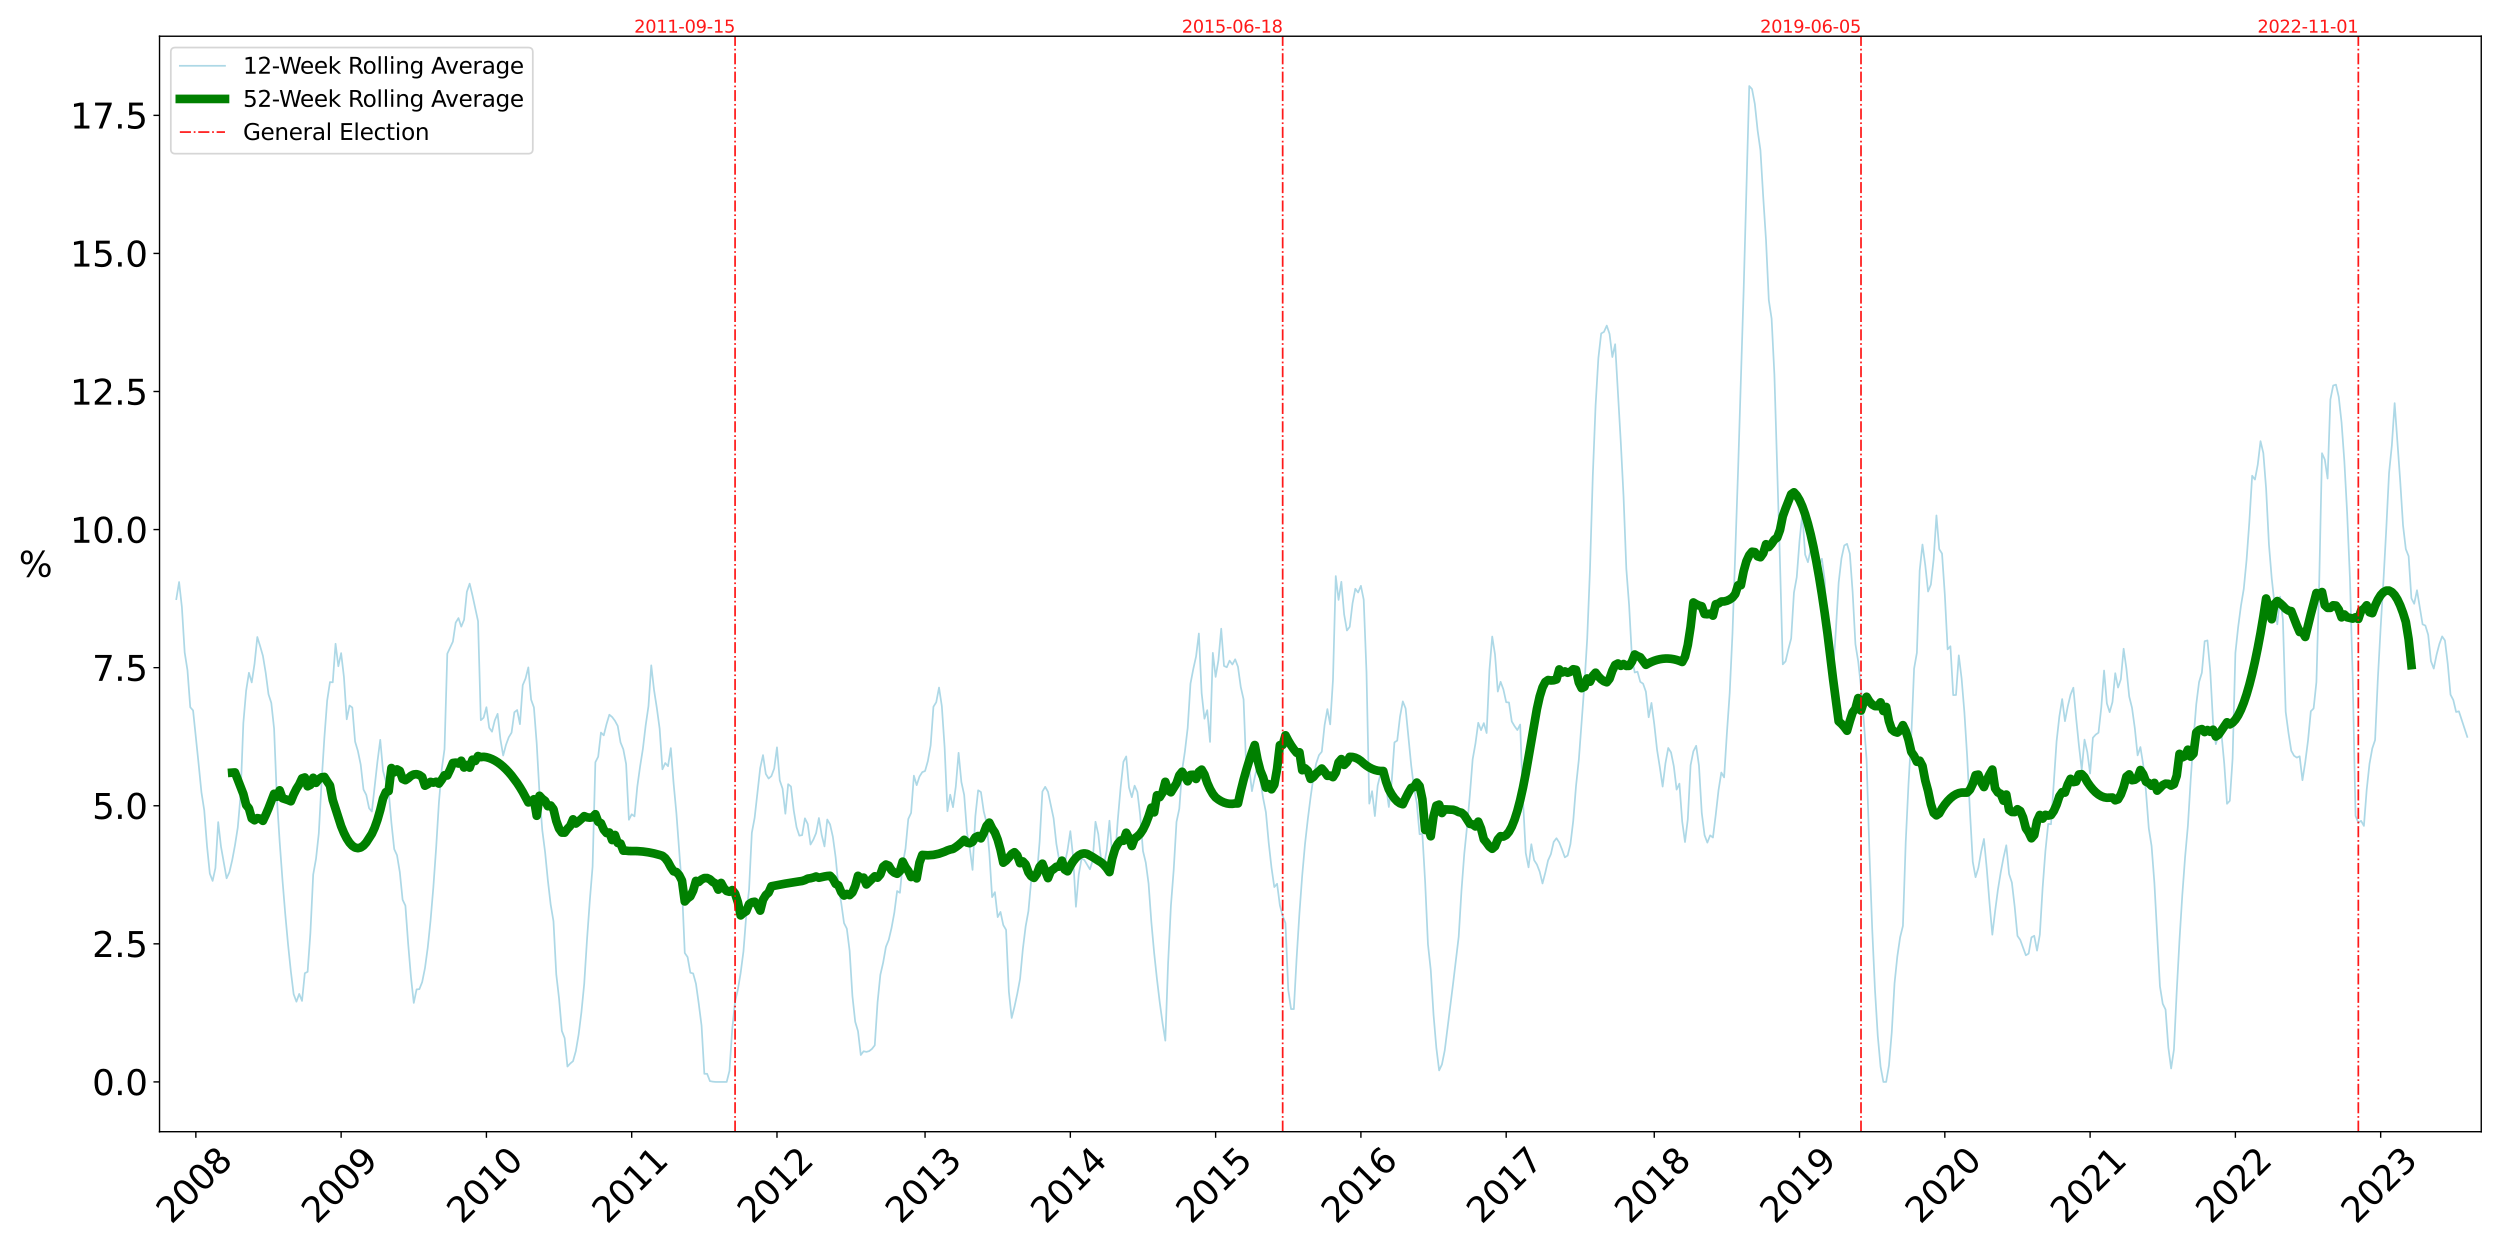 <?xml version="1.0" encoding="utf-8" standalone="no"?>
<!DOCTYPE svg PUBLIC "-//W3C//DTD SVG 1.1//EN"
  "http://www.w3.org/Graphics/SVG/1.1/DTD/svg11.dtd">
<svg xmlns:xlink="http://www.w3.org/1999/xlink" width="1440pt" height="720pt" viewBox="0 0 1440 720" xmlns="http://www.w3.org/2000/svg" version="1.1">
 <defs>
  <style type="text/css">*{stroke-linejoin: round; stroke-linecap: butt}</style>
 </defs>
 <g id="figure_1">
  <g id="patch_1">
   <path d="M 0 720 
L 1440 720 
L 1440 0 
L 0 0 
z
" style="fill: #ffffff"/>
  </g>
  <g id="axes_1">
   <g id="patch_2">
    <path d="M 91.89 651.861 
L 1429.2 651.861 
L 1429.2 20.88 
L 91.89 20.88 
z
" style="fill: #ffffff"/>
   </g>
   <g id="matplotlib.axis_1">
    <g id="xtick_1">
     <g id="line2d_1">
      <defs>
       <path id="mf28d1de275" d="M 0 0 
L 0 3.5 
" style="stroke: #000000; stroke-width: 0.8"/>
      </defs>
      <g>
       <use xlink:href="#mf28d1de275" x="112.811" y="651.861" style="stroke: #000000; stroke-width: 0.8"/>
      </g>
     </g>
     <g id="text_1">
      <!-- 2008 -->
      <g transform="translate(98.717 705.599) rotate(-45) scale(0.2 -0.2)">
       <defs>
        <path id="DejaVuSans-32" d="M 1228 531 
L 3431 531 
L 3431 0 
L 469 0 
L 469 531 
Q 828 903 1448 1529 
Q 2069 2156 2228 2338 
Q 2531 2678 2651 2914 
Q 2772 3150 2772 3378 
Q 2772 3750 2511 3984 
Q 2250 4219 1831 4219 
Q 1534 4219 1204 4116 
Q 875 4013 500 3803 
L 500 4441 
Q 881 4594 1212 4672 
Q 1544 4750 1819 4750 
Q 2544 4750 2975 4387 
Q 3406 4025 3406 3419 
Q 3406 3131 3298 2873 
Q 3191 2616 2906 2266 
Q 2828 2175 2409 1742 
Q 1991 1309 1228 531 
z
" transform="scale(0.016)"/>
        <path id="DejaVuSans-30" d="M 2034 4250 
Q 1547 4250 1301 3770 
Q 1056 3291 1056 2328 
Q 1056 1369 1301 889 
Q 1547 409 2034 409 
Q 2525 409 2770 889 
Q 3016 1369 3016 2328 
Q 3016 3291 2770 3770 
Q 2525 4250 2034 4250 
z
M 2034 4750 
Q 2819 4750 3233 4129 
Q 3647 3509 3647 2328 
Q 3647 1150 3233 529 
Q 2819 -91 2034 -91 
Q 1250 -91 836 529 
Q 422 1150 422 2328 
Q 422 3509 836 4129 
Q 1250 4750 2034 4750 
z
" transform="scale(0.016)"/>
        <path id="DejaVuSans-38" d="M 2034 2216 
Q 1584 2216 1326 1975 
Q 1069 1734 1069 1313 
Q 1069 891 1326 650 
Q 1584 409 2034 409 
Q 2484 409 2743 651 
Q 3003 894 3003 1313 
Q 3003 1734 2745 1975 
Q 2488 2216 2034 2216 
z
M 1403 2484 
Q 997 2584 770 2862 
Q 544 3141 544 3541 
Q 544 4100 942 4425 
Q 1341 4750 2034 4750 
Q 2731 4750 3128 4425 
Q 3525 4100 3525 3541 
Q 3525 3141 3298 2862 
Q 3072 2584 2669 2484 
Q 3125 2378 3379 2068 
Q 3634 1759 3634 1313 
Q 3634 634 3220 271 
Q 2806 -91 2034 -91 
Q 1263 -91 848 271 
Q 434 634 434 1313 
Q 434 1759 690 2068 
Q 947 2378 1403 2484 
z
M 1172 3481 
Q 1172 3119 1398 2916 
Q 1625 2713 2034 2713 
Q 2441 2713 2670 2916 
Q 2900 3119 2900 3481 
Q 2900 3844 2670 4047 
Q 2441 4250 2034 4250 
Q 1625 4250 1398 4047 
Q 1172 3844 1172 3481 
z
" transform="scale(0.016)"/>
       </defs>
       <use xlink:href="#DejaVuSans-32"/>
       <use xlink:href="#DejaVuSans-30" x="63.623"/>
       <use xlink:href="#DejaVuSans-30" x="127.246"/>
       <use xlink:href="#DejaVuSans-38" x="190.869"/>
      </g>
     </g>
    </g>
    <g id="xtick_2">
     <g id="line2d_2">
      <g>
       <use xlink:href="#mf28d1de275" x="196.493" y="651.861" style="stroke: #000000; stroke-width: 0.8"/>
      </g>
     </g>
     <g id="text_2">
      <!-- 2009 -->
      <g transform="translate(182.4 705.599) rotate(-45) scale(0.2 -0.2)">
       <defs>
        <path id="DejaVuSans-39" d="M 703 97 
L 703 672 
Q 941 559 1184 500 
Q 1428 441 1663 441 
Q 2288 441 2617 861 
Q 2947 1281 2994 2138 
Q 2813 1869 2534 1725 
Q 2256 1581 1919 1581 
Q 1219 1581 811 2004 
Q 403 2428 403 3163 
Q 403 3881 828 4315 
Q 1253 4750 1959 4750 
Q 2769 4750 3195 4129 
Q 3622 3509 3622 2328 
Q 3622 1225 3098 567 
Q 2575 -91 1691 -91 
Q 1453 -91 1209 -44 
Q 966 3 703 97 
z
M 1959 2075 
Q 2384 2075 2632 2365 
Q 2881 2656 2881 3163 
Q 2881 3666 2632 3958 
Q 2384 4250 1959 4250 
Q 1534 4250 1286 3958 
Q 1038 3666 1038 3163 
Q 1038 2656 1286 2365 
Q 1534 2075 1959 2075 
z
" transform="scale(0.016)"/>
       </defs>
       <use xlink:href="#DejaVuSans-32"/>
       <use xlink:href="#DejaVuSans-30" x="63.623"/>
       <use xlink:href="#DejaVuSans-30" x="127.246"/>
       <use xlink:href="#DejaVuSans-39" x="190.869"/>
      </g>
     </g>
    </g>
    <g id="xtick_3">
     <g id="line2d_3">
      <g>
       <use xlink:href="#mf28d1de275" x="280.176" y="651.861" style="stroke: #000000; stroke-width: 0.8"/>
      </g>
     </g>
     <g id="text_3">
      <!-- 2010 -->
      <g transform="translate(266.082 705.599) rotate(-45) scale(0.2 -0.2)">
       <defs>
        <path id="DejaVuSans-31" d="M 794 531 
L 1825 531 
L 1825 4091 
L 703 3866 
L 703 4441 
L 1819 4666 
L 2450 4666 
L 2450 531 
L 3481 531 
L 3481 0 
L 794 0 
L 794 531 
z
" transform="scale(0.016)"/>
       </defs>
       <use xlink:href="#DejaVuSans-32"/>
       <use xlink:href="#DejaVuSans-30" x="63.623"/>
       <use xlink:href="#DejaVuSans-31" x="127.246"/>
       <use xlink:href="#DejaVuSans-30" x="190.869"/>
      </g>
     </g>
    </g>
    <g id="xtick_4">
     <g id="line2d_4">
      <g>
       <use xlink:href="#mf28d1de275" x="363.858" y="651.861" style="stroke: #000000; stroke-width: 0.8"/>
      </g>
     </g>
     <g id="text_4">
      <!-- 2011 -->
      <g transform="translate(349.764 705.599) rotate(-45) scale(0.2 -0.2)">
       <use xlink:href="#DejaVuSans-32"/>
       <use xlink:href="#DejaVuSans-30" x="63.623"/>
       <use xlink:href="#DejaVuSans-31" x="127.246"/>
       <use xlink:href="#DejaVuSans-31" x="190.869"/>
      </g>
     </g>
    </g>
    <g id="xtick_5">
     <g id="line2d_5">
      <g>
       <use xlink:href="#mf28d1de275" x="447.54" y="651.861" style="stroke: #000000; stroke-width: 0.8"/>
      </g>
     </g>
     <g id="text_5">
      <!-- 2012 -->
      <g transform="translate(433.447 705.599) rotate(-45) scale(0.2 -0.2)">
       <use xlink:href="#DejaVuSans-32"/>
       <use xlink:href="#DejaVuSans-30" x="63.623"/>
       <use xlink:href="#DejaVuSans-31" x="127.246"/>
       <use xlink:href="#DejaVuSans-32" x="190.869"/>
      </g>
     </g>
    </g>
    <g id="xtick_6">
     <g id="line2d_6">
      <g>
       <use xlink:href="#mf28d1de275" x="532.832" y="651.861" style="stroke: #000000; stroke-width: 0.8"/>
      </g>
     </g>
     <g id="text_6">
      <!-- 2013 -->
      <g transform="translate(518.739 705.599) rotate(-45) scale(0.2 -0.2)">
       <defs>
        <path id="DejaVuSans-33" d="M 2597 2516 
Q 3050 2419 3304 2112 
Q 3559 1806 3559 1356 
Q 3559 666 3084 287 
Q 2609 -91 1734 -91 
Q 1441 -91 1130 -33 
Q 819 25 488 141 
L 488 750 
Q 750 597 1062 519 
Q 1375 441 1716 441 
Q 2309 441 2620 675 
Q 2931 909 2931 1356 
Q 2931 1769 2642 2001 
Q 2353 2234 1838 2234 
L 1294 2234 
L 1294 2753 
L 1863 2753 
Q 2328 2753 2575 2939 
Q 2822 3125 2822 3475 
Q 2822 3834 2567 4026 
Q 2313 4219 1838 4219 
Q 1578 4219 1281 4162 
Q 984 4106 628 3988 
L 628 4550 
Q 988 4650 1302 4700 
Q 1616 4750 1894 4750 
Q 2613 4750 3031 4423 
Q 3450 4097 3450 3541 
Q 3450 3153 3228 2886 
Q 3006 2619 2597 2516 
z
" transform="scale(0.016)"/>
       </defs>
       <use xlink:href="#DejaVuSans-32"/>
       <use xlink:href="#DejaVuSans-30" x="63.623"/>
       <use xlink:href="#DejaVuSans-31" x="127.246"/>
       <use xlink:href="#DejaVuSans-33" x="190.869"/>
      </g>
     </g>
    </g>
    <g id="xtick_7">
     <g id="line2d_7">
      <g>
       <use xlink:href="#mf28d1de275" x="616.515" y="651.861" style="stroke: #000000; stroke-width: 0.8"/>
      </g>
     </g>
     <g id="text_7">
      <!-- 2014 -->
      <g transform="translate(602.421 705.599) rotate(-45) scale(0.2 -0.2)">
       <defs>
        <path id="DejaVuSans-34" d="M 2419 4116 
L 825 1625 
L 2419 1625 
L 2419 4116 
z
M 2253 4666 
L 3047 4666 
L 3047 1625 
L 3713 1625 
L 3713 1100 
L 3047 1100 
L 3047 0 
L 2419 0 
L 2419 1100 
L 313 1100 
L 313 1709 
L 2253 4666 
z
" transform="scale(0.016)"/>
       </defs>
       <use xlink:href="#DejaVuSans-32"/>
       <use xlink:href="#DejaVuSans-30" x="63.623"/>
       <use xlink:href="#DejaVuSans-31" x="127.246"/>
       <use xlink:href="#DejaVuSans-34" x="190.869"/>
      </g>
     </g>
    </g>
    <g id="xtick_8">
     <g id="line2d_8">
      <g>
       <use xlink:href="#mf28d1de275" x="700.197" y="651.861" style="stroke: #000000; stroke-width: 0.8"/>
      </g>
     </g>
     <g id="text_8">
      <!-- 2015 -->
      <g transform="translate(686.104 705.599) rotate(-45) scale(0.2 -0.2)">
       <defs>
        <path id="DejaVuSans-35" d="M 691 4666 
L 3169 4666 
L 3169 4134 
L 1269 4134 
L 1269 2991 
Q 1406 3038 1543 3061 
Q 1681 3084 1819 3084 
Q 2600 3084 3056 2656 
Q 3513 2228 3513 1497 
Q 3513 744 3044 326 
Q 2575 -91 1722 -91 
Q 1428 -91 1123 -41 
Q 819 9 494 109 
L 494 744 
Q 775 591 1075 516 
Q 1375 441 1709 441 
Q 2250 441 2565 725 
Q 2881 1009 2881 1497 
Q 2881 1984 2565 2268 
Q 2250 2553 1709 2553 
Q 1456 2553 1204 2497 
Q 953 2441 691 2322 
L 691 4666 
z
" transform="scale(0.016)"/>
       </defs>
       <use xlink:href="#DejaVuSans-32"/>
       <use xlink:href="#DejaVuSans-30" x="63.623"/>
       <use xlink:href="#DejaVuSans-31" x="127.246"/>
       <use xlink:href="#DejaVuSans-35" x="190.869"/>
      </g>
     </g>
    </g>
    <g id="xtick_9">
     <g id="line2d_9">
      <g>
       <use xlink:href="#mf28d1de275" x="783.88" y="651.861" style="stroke: #000000; stroke-width: 0.8"/>
      </g>
     </g>
     <g id="text_9">
      <!-- 2016 -->
      <g transform="translate(769.786 705.599) rotate(-45) scale(0.2 -0.2)">
       <defs>
        <path id="DejaVuSans-36" d="M 2113 2584 
Q 1688 2584 1439 2293 
Q 1191 2003 1191 1497 
Q 1191 994 1439 701 
Q 1688 409 2113 409 
Q 2538 409 2786 701 
Q 3034 994 3034 1497 
Q 3034 2003 2786 2293 
Q 2538 2584 2113 2584 
z
M 3366 4563 
L 3366 3988 
Q 3128 4100 2886 4159 
Q 2644 4219 2406 4219 
Q 1781 4219 1451 3797 
Q 1122 3375 1075 2522 
Q 1259 2794 1537 2939 
Q 1816 3084 2150 3084 
Q 2853 3084 3261 2657 
Q 3669 2231 3669 1497 
Q 3669 778 3244 343 
Q 2819 -91 2113 -91 
Q 1303 -91 875 529 
Q 447 1150 447 2328 
Q 447 3434 972 4092 
Q 1497 4750 2381 4750 
Q 2619 4750 2861 4703 
Q 3103 4656 3366 4563 
z
" transform="scale(0.016)"/>
       </defs>
       <use xlink:href="#DejaVuSans-32"/>
       <use xlink:href="#DejaVuSans-30" x="63.623"/>
       <use xlink:href="#DejaVuSans-31" x="127.246"/>
       <use xlink:href="#DejaVuSans-36" x="190.869"/>
      </g>
     </g>
    </g>
    <g id="xtick_10">
     <g id="line2d_10">
      <g>
       <use xlink:href="#mf28d1de275" x="867.562" y="651.861" style="stroke: #000000; stroke-width: 0.8"/>
      </g>
     </g>
     <g id="text_10">
      <!-- 2017 -->
      <g transform="translate(853.468 705.599) rotate(-45) scale(0.2 -0.2)">
       <defs>
        <path id="DejaVuSans-37" d="M 525 4666 
L 3525 4666 
L 3525 4397 
L 1831 0 
L 1172 0 
L 2766 4134 
L 525 4134 
L 525 4666 
z
" transform="scale(0.016)"/>
       </defs>
       <use xlink:href="#DejaVuSans-32"/>
       <use xlink:href="#DejaVuSans-30" x="63.623"/>
       <use xlink:href="#DejaVuSans-31" x="127.246"/>
       <use xlink:href="#DejaVuSans-37" x="190.869"/>
      </g>
     </g>
    </g>
    <g id="xtick_11">
     <g id="line2d_11">
      <g>
       <use xlink:href="#mf28d1de275" x="952.854" y="651.861" style="stroke: #000000; stroke-width: 0.8"/>
      </g>
     </g>
     <g id="text_11">
      <!-- 2018 -->
      <g transform="translate(938.76 705.599) rotate(-45) scale(0.2 -0.2)">
       <use xlink:href="#DejaVuSans-32"/>
       <use xlink:href="#DejaVuSans-30" x="63.623"/>
       <use xlink:href="#DejaVuSans-31" x="127.246"/>
       <use xlink:href="#DejaVuSans-38" x="190.869"/>
      </g>
     </g>
    </g>
    <g id="xtick_12">
     <g id="line2d_12">
      <g>
       <use xlink:href="#mf28d1de275" x="1036.536" y="651.861" style="stroke: #000000; stroke-width: 0.8"/>
      </g>
     </g>
     <g id="text_12">
      <!-- 2019 -->
      <g transform="translate(1022.443 705.599) rotate(-45) scale(0.2 -0.2)">
       <use xlink:href="#DejaVuSans-32"/>
       <use xlink:href="#DejaVuSans-30" x="63.623"/>
       <use xlink:href="#DejaVuSans-31" x="127.246"/>
       <use xlink:href="#DejaVuSans-39" x="190.869"/>
      </g>
     </g>
    </g>
    <g id="xtick_13">
     <g id="line2d_13">
      <g>
       <use xlink:href="#mf28d1de275" x="1120.219" y="651.861" style="stroke: #000000; stroke-width: 0.8"/>
      </g>
     </g>
     <g id="text_13">
      <!-- 2020 -->
      <g transform="translate(1106.125 705.599) rotate(-45) scale(0.2 -0.2)">
       <use xlink:href="#DejaVuSans-32"/>
       <use xlink:href="#DejaVuSans-30" x="63.623"/>
       <use xlink:href="#DejaVuSans-32" x="127.246"/>
       <use xlink:href="#DejaVuSans-30" x="190.869"/>
      </g>
     </g>
    </g>
    <g id="xtick_14">
     <g id="line2d_14">
      <g>
       <use xlink:href="#mf28d1de275" x="1203.901" y="651.861" style="stroke: #000000; stroke-width: 0.8"/>
      </g>
     </g>
     <g id="text_14">
      <!-- 2021 -->
      <g transform="translate(1189.808 705.599) rotate(-45) scale(0.2 -0.2)">
       <use xlink:href="#DejaVuSans-32"/>
       <use xlink:href="#DejaVuSans-30" x="63.623"/>
       <use xlink:href="#DejaVuSans-32" x="127.246"/>
       <use xlink:href="#DejaVuSans-31" x="190.869"/>
      </g>
     </g>
    </g>
    <g id="xtick_15">
     <g id="line2d_15">
      <g>
       <use xlink:href="#mf28d1de275" x="1287.584" y="651.861" style="stroke: #000000; stroke-width: 0.8"/>
      </g>
     </g>
     <g id="text_15">
      <!-- 2022 -->
      <g transform="translate(1273.49 705.599) rotate(-45) scale(0.2 -0.2)">
       <use xlink:href="#DejaVuSans-32"/>
       <use xlink:href="#DejaVuSans-30" x="63.623"/>
       <use xlink:href="#DejaVuSans-32" x="127.246"/>
       <use xlink:href="#DejaVuSans-32" x="190.869"/>
      </g>
     </g>
    </g>
    <g id="xtick_16">
     <g id="line2d_16">
      <g>
       <use xlink:href="#mf28d1de275" x="1371.266" y="651.861" style="stroke: #000000; stroke-width: 0.8"/>
      </g>
     </g>
     <g id="text_16">
      <!-- 2023 -->
      <g transform="translate(1357.172 705.599) rotate(-45) scale(0.2 -0.2)">
       <use xlink:href="#DejaVuSans-32"/>
       <use xlink:href="#DejaVuSans-30" x="63.623"/>
       <use xlink:href="#DejaVuSans-32" x="127.246"/>
       <use xlink:href="#DejaVuSans-33" x="190.869"/>
      </g>
     </g>
    </g>
   </g>
   <g id="matplotlib.axis_2">
    <g id="ytick_1">
     <g id="line2d_17">
      <defs>
       <path id="mbd49683f41" d="M 0 0 
L -3.5 0 
" style="stroke: #000000; stroke-width: 0.8"/>
      </defs>
      <g>
       <use xlink:href="#mbd49683f41" x="91.89" y="623.18" style="stroke: #000000; stroke-width: 0.8"/>
      </g>
     </g>
     <g id="text_17">
      <!-- 0.0 -->
      <g transform="translate(53.084 630.779) scale(0.2 -0.2)">
       <defs>
        <path id="DejaVuSans-2e" d="M 684 794 
L 1344 794 
L 1344 0 
L 684 0 
L 684 794 
z
" transform="scale(0.016)"/>
       </defs>
       <use xlink:href="#DejaVuSans-30"/>
       <use xlink:href="#DejaVuSans-2e" x="63.623"/>
       <use xlink:href="#DejaVuSans-30" x="95.41"/>
      </g>
     </g>
    </g>
    <g id="ytick_2">
     <g id="line2d_18">
      <g>
       <use xlink:href="#mbd49683f41" x="91.89" y="543.645" style="stroke: #000000; stroke-width: 0.8"/>
      </g>
     </g>
     <g id="text_18">
      <!-- 2.5 -->
      <g transform="translate(53.084 551.244) scale(0.2 -0.2)">
       <use xlink:href="#DejaVuSans-32"/>
       <use xlink:href="#DejaVuSans-2e" x="63.623"/>
       <use xlink:href="#DejaVuSans-35" x="95.41"/>
      </g>
     </g>
    </g>
    <g id="ytick_3">
     <g id="line2d_19">
      <g>
       <use xlink:href="#mbd49683f41" x="91.89" y="464.111" style="stroke: #000000; stroke-width: 0.8"/>
      </g>
     </g>
     <g id="text_19">
      <!-- 5.0 -->
      <g transform="translate(53.084 471.709) scale(0.2 -0.2)">
       <use xlink:href="#DejaVuSans-35"/>
       <use xlink:href="#DejaVuSans-2e" x="63.623"/>
       <use xlink:href="#DejaVuSans-30" x="95.41"/>
      </g>
     </g>
    </g>
    <g id="ytick_4">
     <g id="line2d_20">
      <g>
       <use xlink:href="#mbd49683f41" x="91.89" y="384.576" style="stroke: #000000; stroke-width: 0.8"/>
      </g>
     </g>
     <g id="text_20">
      <!-- 7.5 -->
      <g transform="translate(53.084 392.174) scale(0.2 -0.2)">
       <use xlink:href="#DejaVuSans-37"/>
       <use xlink:href="#DejaVuSans-2e" x="63.623"/>
       <use xlink:href="#DejaVuSans-35" x="95.41"/>
      </g>
     </g>
    </g>
    <g id="ytick_5">
     <g id="line2d_21">
      <g>
       <use xlink:href="#mbd49683f41" x="91.89" y="305.041" style="stroke: #000000; stroke-width: 0.8"/>
      </g>
     </g>
     <g id="text_21">
      <!-- 10.0 -->
      <g transform="translate(40.359 312.639) scale(0.2 -0.2)">
       <use xlink:href="#DejaVuSans-31"/>
       <use xlink:href="#DejaVuSans-30" x="63.623"/>
       <use xlink:href="#DejaVuSans-2e" x="127.246"/>
       <use xlink:href="#DejaVuSans-30" x="159.033"/>
      </g>
     </g>
    </g>
    <g id="ytick_6">
     <g id="line2d_22">
      <g>
       <use xlink:href="#mbd49683f41" x="91.89" y="225.506" style="stroke: #000000; stroke-width: 0.8"/>
      </g>
     </g>
     <g id="text_22">
      <!-- 12.5 -->
      <g transform="translate(40.359 233.105) scale(0.2 -0.2)">
       <use xlink:href="#DejaVuSans-31"/>
       <use xlink:href="#DejaVuSans-32" x="63.623"/>
       <use xlink:href="#DejaVuSans-2e" x="127.246"/>
       <use xlink:href="#DejaVuSans-35" x="159.033"/>
      </g>
     </g>
    </g>
    <g id="ytick_7">
     <g id="line2d_23">
      <g>
       <use xlink:href="#mbd49683f41" x="91.89" y="145.971" style="stroke: #000000; stroke-width: 0.8"/>
      </g>
     </g>
     <g id="text_23">
      <!-- 15.0 -->
      <g transform="translate(40.359 153.57) scale(0.2 -0.2)">
       <use xlink:href="#DejaVuSans-31"/>
       <use xlink:href="#DejaVuSans-35" x="63.623"/>
       <use xlink:href="#DejaVuSans-2e" x="127.246"/>
       <use xlink:href="#DejaVuSans-30" x="159.033"/>
      </g>
     </g>
    </g>
    <g id="ytick_8">
     <g id="line2d_24">
      <g>
       <use xlink:href="#mbd49683f41" x="91.89" y="66.437" style="stroke: #000000; stroke-width: 0.8"/>
      </g>
     </g>
     <g id="text_24">
      <!-- 17.5 -->
      <g transform="translate(40.359 74.035) scale(0.2 -0.2)">
       <use xlink:href="#DejaVuSans-31"/>
       <use xlink:href="#DejaVuSans-37" x="63.623"/>
       <use xlink:href="#DejaVuSans-2e" x="127.246"/>
       <use xlink:href="#DejaVuSans-35" x="159.033"/>
      </g>
     </g>
    </g>
    <g id="text_25">
     <!-- % -->
     <g transform="translate(10.857 332.211) scale(0.2 -0.2)">
      <defs>
       <path id="DejaVuSans-25" d="M 4653 2053 
Q 4381 2053 4226 1822 
Q 4072 1591 4072 1178 
Q 4072 772 4226 539 
Q 4381 306 4653 306 
Q 4919 306 5073 539 
Q 5228 772 5228 1178 
Q 5228 1588 5073 1820 
Q 4919 2053 4653 2053 
z
M 4653 2450 
Q 5147 2450 5437 2106 
Q 5728 1763 5728 1178 
Q 5728 594 5436 251 
Q 5144 -91 4653 -91 
Q 4153 -91 3862 251 
Q 3572 594 3572 1178 
Q 3572 1766 3864 2108 
Q 4156 2450 4653 2450 
z
M 1428 4353 
Q 1159 4353 1004 4120 
Q 850 3888 850 3481 
Q 850 3069 1003 2837 
Q 1156 2606 1428 2606 
Q 1700 2606 1854 2837 
Q 2009 3069 2009 3481 
Q 2009 3884 1853 4118 
Q 1697 4353 1428 4353 
z
M 4250 4750 
L 4750 4750 
L 1831 -91 
L 1331 -91 
L 4250 4750 
z
M 1428 4750 
Q 1922 4750 2215 4408 
Q 2509 4066 2509 3481 
Q 2509 2891 2217 2550 
Q 1925 2209 1428 2209 
Q 931 2209 642 2551 
Q 353 2894 353 3481 
Q 353 4063 643 4406 
Q 934 4750 1428 4750 
z
" transform="scale(0.016)"/>
      </defs>
      <use xlink:href="#DejaVuSans-25"/>
     </g>
    </g>
   </g>
   <g id="line2d_25">
    <path d="M 101.546 345.09 
L 103.155 335.252 
L 104.764 349.681 
L 106.374 375.813 
L 107.983 386.057 
L 109.592 407.379 
L 111.201 409.202 
L 114.42 440.202 
L 116.029 456.382 
L 117.638 466.703 
L 119.248 487.412 
L 120.857 503.202 
L 122.466 507.402 
L 124.076 500.01 
L 125.685 473.55 
L 127.294 487.712 
L 130.513 505.892 
L 132.122 502.411 
L 133.731 495.546 
L 135.341 486.894 
L 136.95 476.687 
L 138.559 458.404 
L 140.168 416.429 
L 141.778 397.793 
L 143.387 387.517 
L 144.996 393.08 
L 146.605 382.379 
L 148.215 366.932 
L 149.824 372.16 
L 151.433 377.767 
L 153.043 387.538 
L 154.652 399.872 
L 156.261 404.856 
L 157.87 419.601 
L 159.48 459.726 
L 161.089 484.873 
L 162.698 506.791 
L 164.308 526.526 
L 165.917 544.076 
L 167.526 559.443 
L 169.135 572.626 
L 170.745 576.975 
L 172.354 572.489 
L 173.963 576.53 
L 175.572 560.578 
L 177.182 559.753 
L 178.791 537.295 
L 180.4 503.748 
L 182.01 494.756 
L 183.619 480.122 
L 185.228 450.469 
L 186.837 424.936 
L 188.447 403.523 
L 190.056 392.882 
L 191.665 393.012 
L 193.275 370.819 
L 194.884 383.761 
L 196.493 376.205 
L 198.102 389.901 
L 199.712 414.305 
L 201.321 406.382 
L 202.93 407.546 
L 204.539 427.174 
L 206.149 432.596 
L 207.758 440.394 
L 209.367 454.741 
L 210.977 457.872 
L 212.586 465.52 
L 214.195 467.46 
L 217.414 438.622 
L 219.023 426.149 
L 220.632 444.033 
L 222.242 449.938 
L 223.851 455.415 
L 225.46 473.995 
L 227.069 489.096 
L 228.679 492.622 
L 230.288 502.341 
L 231.897 518.25 
L 233.506 521.639 
L 235.116 543.721 
L 236.725 562.992 
L 238.334 577.663 
L 239.944 569.889 
L 241.553 569.745 
L 243.162 565.68 
L 244.771 557.695 
L 246.381 545.788 
L 247.99 530.283 
L 249.599 511.178 
L 251.209 488.473 
L 252.818 462.169 
L 254.427 443.186 
L 256.036 431.522 
L 257.646 376.538 
L 260.864 369.563 
L 262.473 358.653 
L 264.083 356.014 
L 265.692 360.945 
L 267.301 356.986 
L 268.911 340.869 
L 270.52 336.167 
L 272.129 342.878 
L 275.348 357.786 
L 276.957 414.839 
L 278.566 413.383 
L 280.176 407.359 
L 281.785 419.176 
L 283.394 421.467 
L 285.003 414.931 
L 286.613 411.163 
L 288.222 425.764 
L 289.831 435.163 
L 291.44 429.048 
L 293.05 424.657 
L 294.659 421.99 
L 296.268 410.247 
L 297.878 408.977 
L 299.487 417.108 
L 301.096 394.643 
L 302.705 390.814 
L 304.315 384.425 
L 305.924 402.975 
L 307.533 407.474 
L 309.143 428.253 
L 310.752 457.101 
L 312.361 478.23 
L 313.97 490.812 
L 315.58 507.214 
L 317.189 521.066 
L 318.798 530.589 
L 320.407 561.2 
L 322.017 575.205 
L 323.626 593.8 
L 325.235 597.955 
L 326.845 614.323 
L 328.454 612.573 
L 330.063 611.228 
L 331.672 605.41 
L 333.282 595.946 
L 334.891 583.054 
L 336.5 566.734 
L 338.11 541.358 
L 339.719 518.842 
L 341.328 499.187 
L 342.937 439.041 
L 344.547 435.857 
L 346.156 421.964 
L 347.765 423.566 
L 349.374 417.03 
L 350.984 411.671 
L 352.593 412.998 
L 354.202 415.158 
L 355.812 418.151 
L 357.421 427.607 
L 359.03 431.608 
L 360.639 440.059 
L 362.249 472.18 
L 363.858 469.033 
L 365.467 470.221 
L 367.077 453.18 
L 368.686 441.543 
L 370.295 431.363 
L 371.904 417.821 
L 373.514 406.771 
L 375.123 383.248 
L 376.732 397.473 
L 378.341 407.853 
L 379.951 419.72 
L 381.56 443.109 
L 383.169 439.504 
L 384.779 441.336 
L 386.388 430.929 
L 387.997 451.275 
L 389.606 468.437 
L 392.825 511.648 
L 394.434 548.932 
L 396.044 551.279 
L 397.653 560.284 
L 399.262 560.707 
L 400.871 566.647 
L 402.481 578.104 
L 404.09 590.716 
L 405.699 618.517 
L 407.308 618.517 
L 408.918 622.714 
L 410.527 623.025 
L 412.136 623.18 
L 418.573 623.18 
L 420.183 616.766 
L 421.792 592.525 
L 423.401 576.937 
L 425.011 570 
L 426.62 560.349 
L 428.229 547.982 
L 429.838 527.309 
L 431.448 512.494 
L 433.057 479.675 
L 434.666 471.074 
L 437.885 442.378 
L 439.494 434.944 
L 441.103 445.79 
L 442.713 448.439 
L 444.322 447.036 
L 445.931 442.695 
L 447.54 430.484 
L 449.15 449.509 
L 450.759 454.289 
L 452.368 468.686 
L 453.978 451.701 
L 455.587 453.043 
L 457.196 466.827 
L 458.805 476.45 
L 460.415 481.343 
L 462.024 481.03 
L 463.633 471.363 
L 465.242 474.605 
L 466.852 486.447 
L 468.461 483.699 
L 470.07 479.859 
L 471.68 471.183 
L 473.289 480.918 
L 474.898 487.521 
L 476.507 472.039 
L 478.117 474.859 
L 479.726 481.996 
L 481.335 493.927 
L 482.945 510.65 
L 484.554 520.158 
L 486.163 531.694 
L 487.772 534.93 
L 489.382 547.685 
L 490.991 573.706 
L 492.6 588.519 
L 494.209 593.972 
L 495.819 607.69 
L 497.428 605.528 
L 499.037 605.884 
L 500.647 605.43 
L 502.256 604.165 
L 503.865 602.089 
L 505.474 577.34 
L 507.084 561.463 
L 508.693 554.458 
L 510.302 545.339 
L 511.912 541.366 
L 513.521 534.505 
L 515.13 525.698 
L 516.739 513.24 
L 518.349 514.248 
L 519.958 497.625 
L 521.567 488.818 
L 523.176 471.736 
L 524.786 468.241 
L 526.395 446.788 
L 528.004 452.253 
L 529.614 447.302 
L 531.223 444.761 
L 532.832 444.104 
L 534.441 438.387 
L 536.051 429.318 
L 537.66 407.086 
L 539.269 404.476 
L 540.879 396.04 
L 542.488 406.702 
L 544.097 430.446 
L 545.706 467.273 
L 547.316 457.758 
L 548.925 464.932 
L 550.534 453.062 
L 552.144 433.64 
L 553.753 450.444 
L 555.362 457.88 
L 556.971 479.354 
L 558.581 488.62 
L 560.19 501.046 
L 561.799 470.148 
L 563.408 455.206 
L 565.018 456.221 
L 566.627 467.305 
L 568.236 473.749 
L 569.846 491.201 
L 571.455 516.728 
L 573.064 513.878 
L 574.673 528.246 
L 576.283 525.274 
L 577.892 532.849 
L 579.501 535.603 
L 581.111 571.187 
L 582.72 586.339 
L 584.329 579.951 
L 585.938 572.455 
L 587.548 563.851 
L 589.157 546.678 
L 590.766 533.654 
L 592.375 524.78 
L 593.985 506.915 
L 595.594 502.285 
L 597.203 504.365 
L 598.813 484.881 
L 600.422 455.906 
L 602.031 453.208 
L 603.64 456.072 
L 606.859 471.292 
L 608.468 486.063 
L 610.078 495.376 
L 611.687 499.231 
L 613.296 497.449 
L 614.905 489.609 
L 616.515 478.762 
L 618.124 493.68 
L 619.733 522.289 
L 621.342 503.84 
L 622.952 494.615 
L 624.561 495.331 
L 627.78 500.707 
L 629.389 495.619 
L 630.998 473.347 
L 632.607 480.444 
L 634.217 495.106 
L 635.826 498.249 
L 637.435 489.952 
L 639.045 472.741 
L 640.654 492.697 
L 642.263 494.011 
L 643.872 471.954 
L 645.482 453.55 
L 647.091 438.809 
L 648.7 435.704 
L 650.309 453.576 
L 651.919 459.191 
L 653.528 452.549 
L 655.137 456.209 
L 656.747 469.592 
L 658.356 490.175 
L 659.965 496.858 
L 661.574 508.942 
L 663.184 531.158 
L 664.793 548.897 
L 666.402 563.926 
L 668.012 577.353 
L 669.621 589.179 
L 671.23 599.404 
L 672.839 554.498 
L 674.449 521.656 
L 676.058 500.875 
L 677.667 473.425 
L 679.276 465.829 
L 680.886 443.725 
L 682.495 432.907 
L 684.104 419.306 
L 685.714 393.763 
L 687.323 385.39 
L 688.932 378.137 
L 690.541 364.918 
L 692.151 399.26 
L 693.76 413.972 
L 695.369 409.053 
L 696.979 427.333 
L 698.588 376.064 
L 700.197 389.872 
L 701.806 380.319 
L 703.416 362.14 
L 705.025 383.572 
L 706.634 384.349 
L 708.243 380.524 
L 709.853 382.751 
L 711.462 379.754 
L 713.071 384.071 
L 714.681 395.703 
L 716.29 402.825 
L 717.899 444.292 
L 719.508 442.364 
L 721.118 455.705 
L 722.727 447.712 
L 724.336 441.083 
L 725.946 449.565 
L 727.555 459.688 
L 729.164 467.884 
L 730.773 485.427 
L 732.383 499.781 
L 733.992 510.944 
L 735.601 509.044 
L 737.21 521.446 
L 738.82 527.673 
L 740.429 531.706 
L 742.038 570.146 
L 743.648 581.218 
L 745.257 581.218 
L 746.866 551.687 
L 748.475 525.985 
L 750.085 504.114 
L 751.694 486.072 
L 753.303 471.861 
L 754.913 459.081 
L 756.522 447.734 
L 758.131 439.69 
L 759.74 434.948 
L 761.35 432.983 
L 762.959 417.685 
L 764.568 408.456 
L 766.177 417.24 
L 767.787 391.697 
L 769.396 331.828 
L 771.005 345.536 
L 772.615 335.116 
L 774.224 353.89 
L 775.833 363.156 
L 777.442 361.044 
L 779.052 347.553 
L 780.661 339.13 
L 782.27 341.285 
L 783.88 337.436 
L 785.489 345.405 
L 787.098 387.224 
L 788.707 462.893 
L 790.317 455.738 
L 791.926 470.043 
L 793.535 452.485 
L 795.144 445.87 
L 796.754 450.199 
L 798.363 452.852 
L 799.972 464.814 
L 801.582 450.546 
L 803.191 427.59 
L 804.8 426.593 
L 806.409 412.781 
L 808.019 404.01 
L 809.628 408.052 
L 812.847 440.822 
L 814.456 453.61 
L 816.065 462.631 
L 817.674 480.505 
L 819.284 480.328 
L 820.893 508.235 
L 822.502 543.868 
L 824.111 558.741 
L 825.721 584.576 
L 827.33 603.514 
L 828.939 616.555 
L 830.549 613.138 
L 832.158 605.099 
L 836.986 566.471 
L 840.204 539.641 
L 841.814 512.932 
L 843.423 491.72 
L 845.032 476.004 
L 846.641 457.883 
L 848.251 437.356 
L 849.86 428.254 
L 851.469 416.34 
L 853.078 420.575 
L 854.688 416.505 
L 856.297 422.208 
L 857.906 386.059 
L 859.516 366.659 
L 861.125 376.979 
L 862.734 398.335 
L 864.343 392.706 
L 865.953 397.116 
L 867.562 404.481 
L 869.171 404.629 
L 870.781 415.547 
L 872.39 418.274 
L 873.999 420.517 
L 875.608 417.334 
L 877.218 460.347 
L 878.827 491.319 
L 880.436 499.576 
L 882.045 486.291 
L 883.655 495.461 
L 885.264 497.964 
L 886.873 502.137 
L 888.483 508.878 
L 890.092 502.63 
L 891.701 495.553 
L 893.31 491.975 
L 894.92 484.943 
L 896.529 482.834 
L 898.138 485.286 
L 899.748 489.344 
L 901.357 493.833 
L 902.966 492.779 
L 904.575 486.181 
L 906.185 472.786 
L 907.794 452.66 
L 909.403 437.611 
L 912.622 394.272 
L 914.231 367.812 
L 915.84 327.723 
L 917.45 274.003 
L 919.059 233.487 
L 920.668 206.176 
L 922.277 192.068 
L 923.887 191.165 
L 925.496 187.547 
L 927.105 192.368 
L 928.715 205.628 
L 930.324 198.282 
L 933.542 254.142 
L 935.152 285.709 
L 936.761 327.631 
L 938.37 348.661 
L 939.979 378.259 
L 941.589 387.364 
L 943.198 386.888 
L 944.807 392.75 
L 946.417 393.796 
L 948.026 398.406 
L 949.635 413.137 
L 951.244 404.884 
L 952.854 417.127 
L 954.463 431.885 
L 956.072 442.025 
L 957.682 453.059 
L 959.291 439.643 
L 960.9 430.837 
L 962.509 433.374 
L 964.119 441.366 
L 965.728 454.811 
L 967.337 451.364 
L 968.946 473.192 
L 970.556 484.999 
L 972.165 471.97 
L 973.774 440.779 
L 975.384 432.727 
L 976.993 429.567 
L 978.602 440.964 
L 980.211 468.202 
L 981.821 481.036 
L 983.43 485.356 
L 985.039 481.16 
L 986.649 482.415 
L 988.258 469.443 
L 989.867 455.176 
L 991.476 444.984 
L 993.086 447.779 
L 994.695 422.258 
L 996.304 399.202 
L 997.914 364.83 
L 1001.132 270.884 
L 1004.351 166.909 
L 1007.569 49.561 
L 1009.178 51.352 
L 1010.788 59.9 
L 1012.397 75.203 
L 1014.006 86.506 
L 1015.616 113.508 
L 1017.225 138.374 
L 1018.834 172.884 
L 1020.443 183.529 
L 1022.053 215.882 
L 1025.271 323.721 
L 1026.881 382.651 
L 1028.49 380.926 
L 1030.099 373.928 
L 1031.708 367.772 
L 1033.318 341.353 
L 1034.927 332.451 
L 1036.536 311.426 
L 1038.145 295.922 
L 1039.755 319.448 
L 1041.364 323.819 
L 1042.973 316.418 
L 1044.583 318.253 
L 1046.192 324.723 
L 1047.801 326.105 
L 1049.41 321.839 
L 1051.02 334.051 
L 1052.629 369.642 
L 1054.238 371.133 
L 1055.848 388.101 
L 1057.457 363.044 
L 1059.066 335.574 
L 1060.675 321.645 
L 1062.285 314.204 
L 1063.894 313.25 
L 1065.503 318.929 
L 1067.112 340.968 
L 1068.722 371.086 
L 1070.331 381.041 
L 1071.94 395.796 
L 1073.55 415.349 
L 1075.159 437.599 
L 1076.768 490.622 
L 1078.377 534.808 
L 1079.987 570.157 
L 1081.596 596.669 
L 1083.205 614.343 
L 1084.815 623.18 
L 1086.424 623.18 
L 1088.033 613.715 
L 1089.642 594.785 
L 1091.252 566.39 
L 1092.861 550.892 
L 1094.47 539.876 
L 1096.079 533.342 
L 1097.689 485.201 
L 1099.298 451.5 
L 1100.907 423.992 
L 1102.517 385.109 
L 1104.126 375.965 
L 1105.735 328.631 
L 1107.344 313.673 
L 1108.954 325.569 
L 1110.563 340.712 
L 1112.172 336.738 
L 1113.782 322.063 
L 1115.391 296.912 
L 1117 316.297 
L 1118.609 318.86 
L 1120.219 342.533 
L 1121.828 374.028 
L 1123.437 372.231 
L 1125.046 400.384 
L 1126.656 400.3 
L 1128.265 377.498 
L 1129.874 390.75 
L 1131.484 410.222 
L 1133.093 435.913 
L 1134.702 467.598 
L 1136.311 496.354 
L 1137.921 505.261 
L 1139.53 499.912 
L 1141.139 490.599 
L 1142.749 483.241 
L 1144.358 500.098 
L 1145.967 520.133 
L 1147.576 538.364 
L 1149.186 524.858 
L 1150.795 512.493 
L 1152.404 502.535 
L 1154.013 494 
L 1155.623 486.887 
L 1157.232 503.429 
L 1158.841 508.345 
L 1160.451 522.2 
L 1162.06 539.077 
L 1163.669 541.4 
L 1166.888 550.239 
L 1168.497 549.268 
L 1170.106 539.918 
L 1171.716 539.018 
L 1173.325 547.553 
L 1174.934 538.375 
L 1176.543 511.482 
L 1178.153 490.207 
L 1179.762 474.551 
L 1181.371 474.761 
L 1184.59 427.042 
L 1186.199 412.588 
L 1187.808 402.681 
L 1189.418 415.398 
L 1191.027 406.926 
L 1192.636 400.147 
L 1194.245 396.124 
L 1195.855 413.648 
L 1197.464 429.389 
L 1199.073 443.346 
L 1200.683 426.024 
L 1202.292 433.2 
L 1203.901 445.519 
L 1205.51 424.935 
L 1207.12 423.136 
L 1208.729 422.043 
L 1210.338 407.508 
L 1211.947 386.245 
L 1213.557 405.171 
L 1215.166 410.192 
L 1216.775 404.394 
L 1218.385 387.776 
L 1219.994 396.031 
L 1221.603 391.245 
L 1223.212 373.682 
L 1224.822 385.25 
L 1226.431 401.195 
L 1228.04 407.719 
L 1229.65 419.399 
L 1231.259 435.094 
L 1232.868 430.308 
L 1234.477 440.346 
L 1236.087 455.946 
L 1237.696 477.073 
L 1239.305 487.282 
L 1240.914 508.298 
L 1244.133 568.143 
L 1245.742 578.171 
L 1247.352 581.492 
L 1248.961 603.397 
L 1250.57 615.428 
L 1252.179 604.632 
L 1253.789 571.008 
L 1255.398 541.278 
L 1257.007 515.477 
L 1258.617 493.607 
L 1260.226 475.666 
L 1261.835 449.131 
L 1263.444 425.781 
L 1265.054 405.618 
L 1266.663 392.855 
L 1268.272 387.493 
L 1269.881 369.335 
L 1271.491 368.885 
L 1273.1 386.32 
L 1274.709 416.05 
L 1276.319 428.63 
L 1277.928 422.84 
L 1279.537 422.338 
L 1281.146 439.645 
L 1282.756 462.983 
L 1284.365 461.263 
L 1285.974 436.943 
L 1287.584 376.082 
L 1289.193 361.083 
L 1290.802 348.845 
L 1292.411 339.19 
L 1294.021 322.603 
L 1295.63 300.474 
L 1297.239 274.02 
L 1298.848 276.229 
L 1300.458 267.714 
L 1302.067 254.133 
L 1303.676 260.96 
L 1305.286 281.527 
L 1306.895 313.4 
L 1308.504 333.028 
L 1310.113 347.781 
L 1311.723 359.589 
L 1313.332 343.651 
L 1314.941 356.747 
L 1316.551 410.015 
L 1318.16 422.117 
L 1319.769 432.439 
L 1321.378 435.323 
L 1322.988 436.381 
L 1324.597 435.613 
L 1326.206 449.391 
L 1327.815 439.059 
L 1329.425 426.466 
L 1331.034 409.68 
L 1332.643 408.061 
L 1334.253 392.882 
L 1335.862 335.647 
L 1337.471 261.052 
L 1339.08 264.743 
L 1340.69 275.627 
L 1342.299 230.15 
L 1343.908 222.062 
L 1345.518 221.565 
L 1347.127 228.662 
L 1348.736 243.351 
L 1350.345 265.633 
L 1351.955 295.508 
L 1353.564 332.976 
L 1355.173 391.126 
L 1356.782 469.96 
L 1358.392 473.83 
L 1360.001 472.826 
L 1361.61 475.726 
L 1363.22 454.837 
L 1364.829 439.952 
L 1366.438 431.072 
L 1368.047 426.269 
L 1369.657 390.623 
L 1371.266 361.288 
L 1372.875 334.371 
L 1374.485 304.756 
L 1376.094 272.441 
L 1377.703 256.567 
L 1379.312 232.223 
L 1382.531 277.208 
L 1384.14 302.533 
L 1385.749 316.267 
L 1387.359 320.339 
L 1388.968 344.603 
L 1390.577 347.775 
L 1392.187 339.985 
L 1395.405 359.614 
L 1397.014 360.325 
L 1398.624 365.637 
L 1400.233 380.834 
L 1401.842 385.098 
L 1403.452 377.197 
L 1405.061 371.021 
L 1406.67 366.57 
L 1408.279 368.908 
L 1409.889 382.166 
L 1411.498 400.106 
L 1413.107 403.224 
L 1414.716 410.101 
L 1416.326 409.724 
L 1421.154 424.438 
L 1421.154 424.438 
" clip-path="url(#p8f6b62c1d3)" style="fill: none; stroke: #add8e6; stroke-linecap: square"/>
   </g>
   <g id="line2d_26">
    <path d="M 133.731 445.041 
L 135.341 444.92 
L 140.168 457.357 
L 141.778 463.671 
L 143.387 465.655 
L 144.996 471.414 
L 146.605 472.466 
L 148.215 471.242 
L 149.824 471.533 
L 151.433 472.804 
L 153.043 469.359 
L 154.652 465.616 
L 157.87 457.234 
L 159.48 458.962 
L 161.089 455.234 
L 162.698 459.784 
L 165.917 460.858 
L 167.526 461.532 
L 169.135 457.613 
L 170.745 454.373 
L 172.354 451.814 
L 173.963 448.353 
L 175.572 447.816 
L 177.182 452.893 
L 178.791 452.076 
L 180.4 448.021 
L 182.01 450.915 
L 183.619 448.87 
L 185.228 447.722 
L 186.837 447.514 
L 188.447 450.077 
L 190.056 452.419 
L 191.665 460.811 
L 196.493 475.865 
L 198.102 479.759 
L 199.712 482.941 
L 201.321 485.41 
L 202.93 487.167 
L 204.539 488.211 
L 206.149 488.543 
L 207.758 488.162 
L 209.367 487.068 
L 210.977 485.262 
L 214.195 480.257 
L 215.804 476.732 
L 217.414 472.167 
L 219.023 466.563 
L 220.632 459.92 
L 222.242 456.292 
L 223.851 455.68 
L 225.46 442.391 
L 227.069 444.855 
L 228.679 443.178 
L 230.288 444.037 
L 231.897 448.651 
L 233.506 449.378 
L 235.116 448.316 
L 236.725 446.875 
L 238.334 446.078 
L 239.944 445.925 
L 241.553 446.416 
L 243.162 447.551 
L 244.771 452.549 
L 246.381 451.69 
L 247.99 450.367 
L 249.599 450.793 
L 251.209 450.304 
L 252.818 451.351 
L 254.427 449.15 
L 256.036 446.549 
L 257.646 446.67 
L 259.255 443.307 
L 260.864 439.474 
L 262.473 439.271 
L 264.083 439.794 
L 265.692 438.195 
L 267.301 442.087 
L 268.911 440.644 
L 270.52 442.149 
L 272.129 437.595 
L 273.738 438.313 
L 275.348 435.486 
L 276.957 436.114 
L 278.566 435.923 
L 280.176 436.152 
L 281.785 436.61 
L 283.394 437.247 
L 285.003 438.063 
L 286.613 439.057 
L 288.222 440.23 
L 289.831 441.582 
L 291.44 443.113 
L 293.05 444.823 
L 294.659 446.711 
L 297.878 451.025 
L 299.487 453.489 
L 301.096 456.172 
L 304.315 462.193 
L 305.924 461.712 
L 307.533 460.381 
L 309.143 469.886 
L 310.752 458.373 
L 312.361 460.121 
L 313.97 461.321 
L 315.58 464.368 
L 317.189 463.967 
L 318.798 466.109 
L 320.407 472.817 
L 322.017 477.302 
L 323.626 479.564 
L 325.235 479.602 
L 326.845 477.416 
L 328.454 475.706 
L 330.063 471.942 
L 331.672 474.354 
L 333.282 473.101 
L 334.891 471.686 
L 336.5 470.109 
L 338.11 470.77 
L 339.719 470.984 
L 341.328 470.75 
L 342.937 468.994 
L 344.547 473.329 
L 346.156 474.154 
L 347.765 477.892 
L 349.374 479.818 
L 350.984 479.522 
L 352.593 483.876 
L 354.202 480.943 
L 355.812 485.535 
L 357.421 485.877 
L 359.03 489.983 
L 360.639 489.995 
L 362.249 490.186 
L 367.077 490.236 
L 370.295 490.487 
L 373.514 490.938 
L 376.732 491.59 
L 379.951 492.443 
L 381.56 492.944 
L 383.169 494.287 
L 384.779 496.471 
L 386.388 499.496 
L 387.997 501.882 
L 389.606 502.295 
L 391.216 504.094 
L 392.825 507.28 
L 394.434 519.233 
L 396.044 517.465 
L 397.653 516.302 
L 399.262 512.965 
L 400.871 507.401 
L 402.481 507.996 
L 404.09 506.552 
L 405.699 505.778 
L 407.308 505.758 
L 408.918 506.491 
L 410.527 507.978 
L 412.136 508.89 
L 413.746 512.429 
L 415.355 508.569 
L 416.964 511.522 
L 418.573 513.221 
L 420.183 513.664 
L 421.792 512.689 
L 423.401 514.68 
L 425.011 519.637 
L 426.62 527.266 
L 428.229 525.846 
L 429.838 524.865 
L 431.448 520.808 
L 433.057 519.698 
L 434.666 519.402 
L 436.275 521.298 
L 437.885 524.512 
L 439.494 518.259 
L 441.103 515.569 
L 442.713 514.153 
L 444.322 510.496 
L 452.368 508.969 
L 460.415 507.678 
L 462.024 507.448 
L 463.633 506.922 
L 465.242 506.099 
L 466.852 505.866 
L 468.461 505.456 
L 470.07 504.868 
L 471.68 505.582 
L 474.898 504.854 
L 476.507 504.58 
L 478.117 504.454 
L 479.726 506.151 
L 481.335 509.109 
L 482.945 509.969 
L 484.554 513.844 
L 486.163 515.829 
L 487.772 514.904 
L 489.382 515.585 
L 490.991 514.073 
L 492.6 510.369 
L 494.209 504.473 
L 495.819 505.783 
L 497.428 505.517 
L 499.037 509.446 
L 503.865 504.759 
L 505.474 505.533 
L 507.084 503.697 
L 508.693 499.249 
L 510.302 497.977 
L 511.912 498.624 
L 513.521 501.298 
L 515.13 502.644 
L 516.739 503.285 
L 518.349 501.742 
L 519.958 496.309 
L 521.567 499.511 
L 523.176 501.69 
L 524.786 505.173 
L 526.395 503.95 
L 528.004 505.943 
L 529.614 496.89 
L 531.223 492.441 
L 534.441 492.641 
L 537.66 492.397 
L 540.879 491.709 
L 544.097 490.577 
L 545.706 489.845 
L 547.316 489.308 
L 548.925 488.965 
L 550.534 487.931 
L 552.144 486.717 
L 553.753 485.323 
L 555.362 483.751 
L 556.971 485.321 
L 558.581 485.691 
L 560.19 484.861 
L 561.799 482.332 
L 563.408 481.559 
L 565.018 482.89 
L 566.627 479.888 
L 568.236 475.734 
L 569.846 473.845 
L 571.455 477.128 
L 573.064 479.546 
L 574.673 483.648 
L 576.283 489.434 
L 577.892 496.904 
L 579.501 495.702 
L 581.111 493.904 
L 582.72 491.908 
L 584.329 490.888 
L 585.938 492.648 
L 587.548 497.189 
L 589.157 496.172 
L 590.766 497.929 
L 592.375 502.459 
L 593.985 504.706 
L 595.594 505.648 
L 597.203 503.445 
L 598.813 499.299 
L 600.422 497.484 
L 603.64 505.798 
L 605.25 501.766 
L 606.859 500.619 
L 608.468 499.251 
L 610.078 499.173 
L 611.687 495.746 
L 613.296 500.876 
L 614.905 501.864 
L 616.515 498.711 
L 618.124 496.131 
L 619.733 494.124 
L 621.342 492.691 
L 622.952 491.832 
L 624.561 491.546 
L 626.17 491.833 
L 629.389 493.656 
L 632.607 495.732 
L 634.217 496.692 
L 635.826 498.111 
L 637.435 499.99 
L 639.045 502.329 
L 640.654 494.496 
L 642.263 489.063 
L 643.872 486.029 
L 645.482 484.104 
L 647.091 484.281 
L 648.7 479.662 
L 650.309 482.726 
L 651.919 487.286 
L 653.528 482.974 
L 655.137 481.8 
L 656.747 480.226 
L 658.356 477.781 
L 659.965 474.465 
L 661.574 470.277 
L 663.184 465.219 
L 664.793 467.924 
L 666.402 458.078 
L 668.012 459.149 
L 669.621 456.566 
L 671.23 450.328 
L 672.839 455.22 
L 674.449 456.354 
L 677.667 451.196 
L 679.276 446.552 
L 680.886 444.536 
L 684.104 450.012 
L 685.714 446.352 
L 687.323 446.253 
L 688.932 448.663 
L 690.541 444.553 
L 692.151 443.309 
L 693.76 446.098 
L 695.369 450.902 
L 696.979 454.503 
L 698.588 457.31 
L 700.197 459.322 
L 701.806 460.54 
L 703.416 461.516 
L 705.025 462.251 
L 706.634 462.744 
L 708.243 462.997 
L 709.853 463.007 
L 711.462 462.777 
L 713.071 462.777 
L 714.681 455.639 
L 716.29 449.216 
L 717.899 443.507 
L 719.508 438.258 
L 721.118 433.466 
L 722.727 429.134 
L 724.336 437.613 
L 725.946 443.829 
L 727.555 447.783 
L 729.164 453.675 
L 730.773 451.667 
L 732.383 454.638 
L 733.992 452.024 
L 735.601 442.845 
L 737.21 429.215 
L 738.82 429.061 
L 740.429 423.538 
L 742.038 426.589 
L 743.648 429.281 
L 745.257 431.615 
L 746.866 433.59 
L 748.475 433.32 
L 750.085 443.641 
L 751.694 442.537 
L 753.303 443.966 
L 754.913 448.633 
L 756.522 447.52 
L 758.131 445.535 
L 759.74 444.197 
L 761.35 442.682 
L 762.959 444.539 
L 764.568 446.875 
L 766.177 446.779 
L 767.787 447.625 
L 769.396 445.084 
L 771.005 439.128 
L 772.615 437.248 
L 774.224 440.572 
L 775.833 438.964 
L 777.442 435.955 
L 779.052 436.023 
L 780.661 436.437 
L 782.27 437.197 
L 783.88 438.302 
L 785.489 439.754 
L 787.098 440.999 
L 788.707 442.036 
L 790.317 442.865 
L 791.926 443.487 
L 793.535 443.902 
L 795.144 444.109 
L 796.754 444.109 
L 798.363 450.204 
L 799.972 454.694 
L 801.582 457.579 
L 803.191 459.877 
L 804.8 461.587 
L 806.409 462.71 
L 808.019 463.245 
L 809.628 459.767 
L 811.237 456.588 
L 812.847 453.83 
L 814.456 453.386 
L 816.065 450.779 
L 817.674 452.746 
L 819.284 460.381 
L 820.893 478.059 
L 822.502 476.254 
L 824.111 481.686 
L 825.721 470.134 
L 827.33 464.053 
L 828.939 463.445 
L 830.549 468.307 
L 832.158 466.194 
L 836.986 466.413 
L 838.595 466.917 
L 840.204 467.763 
L 841.814 468.127 
L 843.423 469.522 
L 846.641 474.542 
L 848.251 474.839 
L 849.86 476.024 
L 851.469 473.266 
L 853.078 477.212 
L 854.688 483.454 
L 856.297 485.402 
L 857.906 487.651 
L 859.516 488.888 
L 861.125 487.493 
L 862.734 483.524 
L 864.343 481.643 
L 865.953 481.851 
L 867.562 481.004 
L 869.171 479.1 
L 870.781 476.139 
L 872.39 472.123 
L 873.999 467.05 
L 875.608 460.921 
L 877.218 453.736 
L 878.827 445.495 
L 885.264 408.366 
L 886.873 401.14 
L 888.483 395.955 
L 890.092 392.81 
L 891.701 391.705 
L 893.31 391.961 
L 894.92 391.84 
L 896.529 391.342 
L 898.138 385.587 
L 899.748 387.376 
L 901.357 386.73 
L 902.966 387.487 
L 904.575 386.918 
L 906.185 385.484 
L 907.794 385.813 
L 909.403 393.111 
L 911.012 396.374 
L 912.622 395.601 
L 914.231 390.793 
L 915.84 392.657 
L 917.45 389.284 
L 919.059 387.469 
L 920.668 389.614 
L 922.277 391.258 
L 923.887 392.399 
L 925.496 392.994 
L 927.105 390.961 
L 928.715 386.301 
L 930.324 383.002 
L 931.933 382.168 
L 933.542 383.528 
L 935.152 382.481 
L 936.761 383.568 
L 938.37 383.514 
L 939.979 381.097 
L 941.589 376.984 
L 943.198 377.901 
L 944.807 378.592 
L 948.026 382.924 
L 949.635 382.021 
L 951.244 381.247 
L 952.854 380.604 
L 954.463 380.089 
L 956.072 379.705 
L 957.682 379.451 
L 959.291 379.326 
L 960.9 379.331 
L 962.509 379.465 
L 964.119 379.73 
L 965.728 380.124 
L 967.337 380.648 
L 968.946 381.301 
L 970.556 378.266 
L 972.165 371.542 
L 973.774 361.129 
L 975.384 347.027 
L 976.993 348.021 
L 978.602 348.756 
L 980.211 349.232 
L 981.821 353.671 
L 983.43 353.816 
L 985.039 353.408 
L 986.649 354.611 
L 988.258 348.047 
L 989.867 347.625 
L 991.476 346.47 
L 993.086 346.442 
L 994.695 346.05 
L 996.304 345.293 
L 997.914 344.171 
L 999.523 342.163 
L 1001.132 337.105 
L 1002.741 337.101 
L 1004.351 329.015 
L 1005.96 323.235 
L 1007.569 319.76 
L 1009.178 317.8 
L 1010.788 318.034 
L 1012.397 320.461 
L 1014.006 320.976 
L 1015.616 318.694 
L 1017.225 313.485 
L 1018.834 315.091 
L 1020.443 313.209 
L 1022.053 310.824 
L 1023.662 309.661 
L 1025.271 305.296 
L 1026.881 297.34 
L 1028.49 292.895 
L 1031.708 284.703 
L 1033.318 283.567 
L 1034.927 285.374 
L 1036.536 288.084 
L 1038.145 291.697 
L 1039.755 296.213 
L 1041.364 301.633 
L 1042.973 307.957 
L 1044.583 315.183 
L 1046.192 323.313 
L 1047.801 332.346 
L 1049.41 342.283 
L 1051.02 353.123 
L 1052.629 364.866 
L 1055.848 391.193 
L 1059.066 415.482 
L 1060.675 416.912 
L 1062.285 418.72 
L 1063.894 420.908 
L 1065.503 415.32 
L 1067.112 410.345 
L 1068.722 408.195 
L 1070.331 402.098 
L 1071.94 409.274 
L 1073.55 404.303 
L 1075.159 401.36 
L 1076.768 404.018 
L 1078.377 405.803 
L 1079.987 406.714 
L 1081.596 406.752 
L 1083.205 404.555 
L 1084.815 409.538 
L 1086.424 407.208 
L 1088.033 415.373 
L 1089.642 420.122 
L 1091.252 421.455 
L 1092.861 421.972 
L 1094.47 420.717 
L 1096.079 417.69 
L 1097.689 421.04 
L 1099.298 426.126 
L 1100.907 433.077 
L 1102.517 435.374 
L 1104.126 438.779 
L 1105.735 438.161 
L 1107.344 441.176 
L 1108.954 449.558 
L 1110.563 455.532 
L 1112.172 463.153 
L 1113.782 468.239 
L 1115.391 469.64 
L 1117 468.562 
L 1118.609 465.709 
L 1120.219 463.411 
L 1121.828 461.441 
L 1123.437 459.8 
L 1125.046 458.487 
L 1126.656 457.502 
L 1128.265 456.845 
L 1129.874 456.517 
L 1133.093 456.517 
L 1134.702 454.847 
L 1136.311 451.506 
L 1137.921 446.495 
L 1139.53 446.173 
L 1141.139 450.542 
L 1142.749 453.335 
L 1144.358 449.392 
L 1145.967 446.04 
L 1147.576 443.278 
L 1149.186 454.108 
L 1150.795 456.459 
L 1152.404 457.221 
L 1154.013 461.188 
L 1155.623 457.671 
L 1157.232 466.518 
L 1158.841 467.693 
L 1160.451 467.752 
L 1162.06 466.122 
L 1163.669 467.141 
L 1165.278 470.807 
L 1166.888 477.071 
L 1168.497 479.43 
L 1170.106 482.846 
L 1171.716 480.987 
L 1173.325 472.936 
L 1174.934 469.418 
L 1176.543 471.516 
L 1178.153 469.356 
L 1179.762 469.77 
L 1181.371 469.45 
L 1182.98 467.134 
L 1184.59 463.534 
L 1186.199 458.65 
L 1187.808 456.278 
L 1189.418 456.534 
L 1191.027 451.857 
L 1192.636 448.625 
L 1194.245 450.485 
L 1195.855 450.198 
L 1197.464 446.11 
L 1199.073 445.939 
L 1200.683 447.631 
L 1202.292 450.484 
L 1203.901 452.782 
L 1205.51 454.744 
L 1207.12 456.369 
L 1208.729 457.658 
L 1210.338 458.61 
L 1211.947 459.227 
L 1213.557 459.506 
L 1216.775 459.385 
L 1218.385 460.982 
L 1219.994 460.407 
L 1221.603 457.659 
L 1223.212 453.304 
L 1224.822 447.342 
L 1226.431 446.038 
L 1228.04 449.393 
L 1229.65 449.131 
L 1231.259 447.972 
L 1232.868 443.55 
L 1234.477 445.974 
L 1236.087 450.258 
L 1237.696 451.001 
L 1239.305 452.608 
L 1240.914 450.949 
L 1242.524 455.409 
L 1244.133 453.915 
L 1245.742 452.203 
L 1247.352 451.398 
L 1248.961 451.498 
L 1250.57 452.504 
L 1252.179 451.682 
L 1253.789 446.838 
L 1255.398 434.234 
L 1257.007 436.266 
L 1258.617 435.464 
L 1260.226 431.829 
L 1261.835 435.816 
L 1263.444 434.121 
L 1265.054 421.938 
L 1266.663 420.483 
L 1268.272 419.957 
L 1269.881 421.663 
L 1271.491 420.512 
L 1273.1 421.518 
L 1274.709 420.323 
L 1276.319 424.215 
L 1277.928 423.138 
L 1282.756 416.041 
L 1284.365 417.255 
L 1285.974 416.277 
L 1287.584 414.532 
L 1289.193 412.028 
L 1290.802 408.766 
L 1292.411 404.745 
L 1294.021 399.965 
L 1295.63 394.426 
L 1297.239 388.129 
L 1298.848 381.073 
L 1300.458 373.258 
L 1302.067 364.684 
L 1303.676 355.181 
L 1305.286 344.748 
L 1308.504 356.678 
L 1310.113 347.968 
L 1311.723 346.221 
L 1313.332 347.45 
L 1314.941 348.937 
L 1316.551 350.683 
L 1318.16 351.714 
L 1319.769 352.031 
L 1322.988 360.314 
L 1324.597 364.05 
L 1326.206 364.05 
L 1327.815 366.877 
L 1331.034 353.72 
L 1334.253 341.573 
L 1335.862 342.607 
L 1337.471 341.025 
L 1339.08 348.617 
L 1340.69 350.13 
L 1342.299 350.139 
L 1343.908 348.646 
L 1345.518 348.811 
L 1347.127 351.127 
L 1348.736 355.595 
L 1350.345 353.946 
L 1351.955 355.556 
L 1355.173 356.31 
L 1356.782 355.581 
L 1358.392 356.549 
L 1360.001 351.735 
L 1361.61 350.68 
L 1363.22 348.652 
L 1364.829 352.659 
L 1366.438 353.179 
L 1368.047 348.86 
L 1369.657 345.403 
L 1371.266 342.808 
L 1372.875 341.073 
L 1374.485 340.199 
L 1376.094 340.187 
L 1377.703 341.036 
L 1379.312 342.746 
L 1380.922 345.317 
L 1382.531 348.749 
L 1384.14 353.043 
L 1385.749 358.197 
L 1387.359 368.219 
L 1388.968 383.108 
L 1388.968 383.108 
" clip-path="url(#p8f6b62c1d3)" style="fill: none; stroke: #008000; stroke-width: 5; stroke-linecap: square"/>
   </g>
   <g id="line2d_27">
    <path d="M 1358.392 651.861 
L 1358.392 20.88 
" clip-path="url(#p8f6b62c1d3)" style="fill: none; stroke-dasharray: 6.4,1.6,1,1.6; stroke-dashoffset: 0; stroke: #ff0000; stroke-opacity: 0.9"/>
   </g>
   <g id="line2d_28">
    <path d="M 1071.94 651.861 
L 1071.94 20.88 
" clip-path="url(#p8f6b62c1d3)" style="fill: none; stroke-dasharray: 6.4,1.6,1,1.6; stroke-dashoffset: 0; stroke: #ff0000; stroke-opacity: 0.9"/>
   </g>
   <g id="line2d_29">
    <path d="M 738.82 651.861 
L 738.82 20.88 
" clip-path="url(#p8f6b62c1d3)" style="fill: none; stroke-dasharray: 6.4,1.6,1,1.6; stroke-dashoffset: 0; stroke: #ff0000; stroke-opacity: 0.9"/>
   </g>
   <g id="line2d_30">
    <path d="M 423.401 651.861 
L 423.401 20.88 
" clip-path="url(#p8f6b62c1d3)" style="fill: none; stroke-dasharray: 6.4,1.6,1,1.6; stroke-dashoffset: 0; stroke: #ff0000; stroke-opacity: 0.9"/>
   </g>
   <g id="patch_3">
    <path d="M 91.89 651.861 
L 91.89 20.88 
" style="fill: none; stroke: #000000; stroke-width: 0.8; stroke-linejoin: miter; stroke-linecap: square"/>
   </g>
   <g id="patch_4">
    <path d="M 1429.2 651.861 
L 1429.2 20.88 
" style="fill: none; stroke: #000000; stroke-width: 0.8; stroke-linejoin: miter; stroke-linecap: square"/>
   </g>
   <g id="patch_5">
    <path d="M 91.89 651.861 
L 1429.2 651.861 
" style="fill: none; stroke: #000000; stroke-width: 0.8; stroke-linejoin: miter; stroke-linecap: square"/>
   </g>
   <g id="patch_6">
    <path d="M 91.89 20.88 
L 1429.2 20.88 
" style="fill: none; stroke: #000000; stroke-width: 0.8; stroke-linejoin: miter; stroke-linecap: square"/>
   </g>
   <g id="text_26">
    <!-- 2022-11-01 -->
    <g style="fill: #ff0000; opacity: 0.9" transform="translate(1300.276 18.8) scale(0.1 -0.1)">
     <defs>
      <path id="DejaVuSans-2d" d="M 313 2009 
L 1997 2009 
L 1997 1497 
L 313 1497 
L 313 2009 
z
" transform="scale(0.016)"/>
     </defs>
     <use xlink:href="#DejaVuSans-32"/>
     <use xlink:href="#DejaVuSans-30" x="63.623"/>
     <use xlink:href="#DejaVuSans-32" x="127.246"/>
     <use xlink:href="#DejaVuSans-32" x="190.869"/>
     <use xlink:href="#DejaVuSans-2d" x="254.492"/>
     <use xlink:href="#DejaVuSans-31" x="290.576"/>
     <use xlink:href="#DejaVuSans-31" x="354.199"/>
     <use xlink:href="#DejaVuSans-2d" x="417.822"/>
     <use xlink:href="#DejaVuSans-30" x="453.906"/>
     <use xlink:href="#DejaVuSans-31" x="517.529"/>
    </g>
   </g>
   <g id="text_27">
    <!-- 2019-06-05 -->
    <g style="fill: #ff0000; opacity: 0.9" transform="translate(1013.825 18.8) scale(0.1 -0.1)">
     <use xlink:href="#DejaVuSans-32"/>
     <use xlink:href="#DejaVuSans-30" x="63.623"/>
     <use xlink:href="#DejaVuSans-31" x="127.246"/>
     <use xlink:href="#DejaVuSans-39" x="190.869"/>
     <use xlink:href="#DejaVuSans-2d" x="254.492"/>
     <use xlink:href="#DejaVuSans-30" x="290.576"/>
     <use xlink:href="#DejaVuSans-36" x="354.199"/>
     <use xlink:href="#DejaVuSans-2d" x="417.822"/>
     <use xlink:href="#DejaVuSans-30" x="453.906"/>
     <use xlink:href="#DejaVuSans-35" x="517.529"/>
    </g>
   </g>
   <g id="text_28">
    <!-- 2015-06-18 -->
    <g style="fill: #ff0000; opacity: 0.9" transform="translate(680.704 18.8) scale(0.1 -0.1)">
     <use xlink:href="#DejaVuSans-32"/>
     <use xlink:href="#DejaVuSans-30" x="63.623"/>
     <use xlink:href="#DejaVuSans-31" x="127.246"/>
     <use xlink:href="#DejaVuSans-35" x="190.869"/>
     <use xlink:href="#DejaVuSans-2d" x="254.492"/>
     <use xlink:href="#DejaVuSans-30" x="290.576"/>
     <use xlink:href="#DejaVuSans-36" x="354.199"/>
     <use xlink:href="#DejaVuSans-2d" x="417.822"/>
     <use xlink:href="#DejaVuSans-31" x="453.906"/>
     <use xlink:href="#DejaVuSans-38" x="517.529"/>
    </g>
   </g>
   <g id="text_29">
    <!-- 2011-09-15 -->
    <g style="fill: #ff0000; opacity: 0.9" transform="translate(365.286 18.8) scale(0.1 -0.1)">
     <use xlink:href="#DejaVuSans-32"/>
     <use xlink:href="#DejaVuSans-30" x="63.623"/>
     <use xlink:href="#DejaVuSans-31" x="127.246"/>
     <use xlink:href="#DejaVuSans-31" x="190.869"/>
     <use xlink:href="#DejaVuSans-2d" x="254.492"/>
     <use xlink:href="#DejaVuSans-30" x="290.576"/>
     <use xlink:href="#DejaVuSans-39" x="354.199"/>
     <use xlink:href="#DejaVuSans-2d" x="417.822"/>
     <use xlink:href="#DejaVuSans-31" x="453.906"/>
     <use xlink:href="#DejaVuSans-35" x="517.529"/>
    </g>
   </g>
   <g id="legend_1">
    <g id="patch_7">
     <path d="M 100.99 88.525 
L 304.296 88.525 
Q 306.896 88.525 306.896 85.925 
L 306.896 29.98 
Q 306.896 27.38 304.296 27.38 
L 100.99 27.38 
Q 98.39 27.38 98.39 29.98 
L 98.39 85.925 
Q 98.39 88.525 100.99 88.525 
z
" style="fill: #ffffff; opacity: 0.8; stroke: #cccccc; stroke-linejoin: miter"/>
    </g>
    <g id="line2d_31">
     <path d="M 103.59 37.908 
L 116.59 37.908 
L 129.59 37.908 
" style="fill: none; stroke: #add8e6; stroke-linecap: square"/>
    </g>
    <g id="text_30">
     <!-- 12-Week Rolling Average -->
     <g transform="translate(139.99 42.458) scale(0.13 -0.13)">
      <defs>
       <path id="DejaVuSans-57" d="M 213 4666 
L 850 4666 
L 1831 722 
L 2809 4666 
L 3519 4666 
L 4500 722 
L 5478 4666 
L 6119 4666 
L 4947 0 
L 4153 0 
L 3169 4050 
L 2175 0 
L 1381 0 
L 213 4666 
z
" transform="scale(0.016)"/>
       <path id="DejaVuSans-65" d="M 3597 1894 
L 3597 1613 
L 953 1613 
Q 991 1019 1311 708 
Q 1631 397 2203 397 
Q 2534 397 2845 478 
Q 3156 559 3463 722 
L 3463 178 
Q 3153 47 2828 -22 
Q 2503 -91 2169 -91 
Q 1331 -91 842 396 
Q 353 884 353 1716 
Q 353 2575 817 3079 
Q 1281 3584 2069 3584 
Q 2775 3584 3186 3129 
Q 3597 2675 3597 1894 
z
M 3022 2063 
Q 3016 2534 2758 2815 
Q 2500 3097 2075 3097 
Q 1594 3097 1305 2825 
Q 1016 2553 972 2059 
L 3022 2063 
z
" transform="scale(0.016)"/>
       <path id="DejaVuSans-6b" d="M 581 4863 
L 1159 4863 
L 1159 1991 
L 2875 3500 
L 3609 3500 
L 1753 1863 
L 3688 0 
L 2938 0 
L 1159 1709 
L 1159 0 
L 581 0 
L 581 4863 
z
" transform="scale(0.016)"/>
       <path id="DejaVuSans-20" transform="scale(0.016)"/>
       <path id="DejaVuSans-52" d="M 2841 2188 
Q 3044 2119 3236 1894 
Q 3428 1669 3622 1275 
L 4263 0 
L 3584 0 
L 2988 1197 
Q 2756 1666 2539 1819 
Q 2322 1972 1947 1972 
L 1259 1972 
L 1259 0 
L 628 0 
L 628 4666 
L 2053 4666 
Q 2853 4666 3247 4331 
Q 3641 3997 3641 3322 
Q 3641 2881 3436 2590 
Q 3231 2300 2841 2188 
z
M 1259 4147 
L 1259 2491 
L 2053 2491 
Q 2509 2491 2742 2702 
Q 2975 2913 2975 3322 
Q 2975 3731 2742 3939 
Q 2509 4147 2053 4147 
L 1259 4147 
z
" transform="scale(0.016)"/>
       <path id="DejaVuSans-6f" d="M 1959 3097 
Q 1497 3097 1228 2736 
Q 959 2375 959 1747 
Q 959 1119 1226 758 
Q 1494 397 1959 397 
Q 2419 397 2687 759 
Q 2956 1122 2956 1747 
Q 2956 2369 2687 2733 
Q 2419 3097 1959 3097 
z
M 1959 3584 
Q 2709 3584 3137 3096 
Q 3566 2609 3566 1747 
Q 3566 888 3137 398 
Q 2709 -91 1959 -91 
Q 1206 -91 779 398 
Q 353 888 353 1747 
Q 353 2609 779 3096 
Q 1206 3584 1959 3584 
z
" transform="scale(0.016)"/>
       <path id="DejaVuSans-6c" d="M 603 4863 
L 1178 4863 
L 1178 0 
L 603 0 
L 603 4863 
z
" transform="scale(0.016)"/>
       <path id="DejaVuSans-69" d="M 603 3500 
L 1178 3500 
L 1178 0 
L 603 0 
L 603 3500 
z
M 603 4863 
L 1178 4863 
L 1178 4134 
L 603 4134 
L 603 4863 
z
" transform="scale(0.016)"/>
       <path id="DejaVuSans-6e" d="M 3513 2113 
L 3513 0 
L 2938 0 
L 2938 2094 
Q 2938 2591 2744 2837 
Q 2550 3084 2163 3084 
Q 1697 3084 1428 2787 
Q 1159 2491 1159 1978 
L 1159 0 
L 581 0 
L 581 3500 
L 1159 3500 
L 1159 2956 
Q 1366 3272 1645 3428 
Q 1925 3584 2291 3584 
Q 2894 3584 3203 3211 
Q 3513 2838 3513 2113 
z
" transform="scale(0.016)"/>
       <path id="DejaVuSans-67" d="M 2906 1791 
Q 2906 2416 2648 2759 
Q 2391 3103 1925 3103 
Q 1463 3103 1205 2759 
Q 947 2416 947 1791 
Q 947 1169 1205 825 
Q 1463 481 1925 481 
Q 2391 481 2648 825 
Q 2906 1169 2906 1791 
z
M 3481 434 
Q 3481 -459 3084 -895 
Q 2688 -1331 1869 -1331 
Q 1566 -1331 1297 -1286 
Q 1028 -1241 775 -1147 
L 775 -588 
Q 1028 -725 1275 -790 
Q 1522 -856 1778 -856 
Q 2344 -856 2625 -561 
Q 2906 -266 2906 331 
L 2906 616 
Q 2728 306 2450 153 
Q 2172 0 1784 0 
Q 1141 0 747 490 
Q 353 981 353 1791 
Q 353 2603 747 3093 
Q 1141 3584 1784 3584 
Q 2172 3584 2450 3431 
Q 2728 3278 2906 2969 
L 2906 3500 
L 3481 3500 
L 3481 434 
z
" transform="scale(0.016)"/>
       <path id="DejaVuSans-41" d="M 2188 4044 
L 1331 1722 
L 3047 1722 
L 2188 4044 
z
M 1831 4666 
L 2547 4666 
L 4325 0 
L 3669 0 
L 3244 1197 
L 1141 1197 
L 716 0 
L 50 0 
L 1831 4666 
z
" transform="scale(0.016)"/>
       <path id="DejaVuSans-76" d="M 191 3500 
L 800 3500 
L 1894 563 
L 2988 3500 
L 3597 3500 
L 2284 0 
L 1503 0 
L 191 3500 
z
" transform="scale(0.016)"/>
       <path id="DejaVuSans-72" d="M 2631 2963 
Q 2534 3019 2420 3045 
Q 2306 3072 2169 3072 
Q 1681 3072 1420 2755 
Q 1159 2438 1159 1844 
L 1159 0 
L 581 0 
L 581 3500 
L 1159 3500 
L 1159 2956 
Q 1341 3275 1631 3429 
Q 1922 3584 2338 3584 
Q 2397 3584 2469 3576 
Q 2541 3569 2628 3553 
L 2631 2963 
z
" transform="scale(0.016)"/>
       <path id="DejaVuSans-61" d="M 2194 1759 
Q 1497 1759 1228 1600 
Q 959 1441 959 1056 
Q 959 750 1161 570 
Q 1363 391 1709 391 
Q 2188 391 2477 730 
Q 2766 1069 2766 1631 
L 2766 1759 
L 2194 1759 
z
M 3341 1997 
L 3341 0 
L 2766 0 
L 2766 531 
Q 2569 213 2275 61 
Q 1981 -91 1556 -91 
Q 1019 -91 701 211 
Q 384 513 384 1019 
Q 384 1609 779 1909 
Q 1175 2209 1959 2209 
L 2766 2209 
L 2766 2266 
Q 2766 2663 2505 2880 
Q 2244 3097 1772 3097 
Q 1472 3097 1187 3025 
Q 903 2953 641 2809 
L 641 3341 
Q 956 3463 1253 3523 
Q 1550 3584 1831 3584 
Q 2591 3584 2966 3190 
Q 3341 2797 3341 1997 
z
" transform="scale(0.016)"/>
      </defs>
      <use xlink:href="#DejaVuSans-31"/>
      <use xlink:href="#DejaVuSans-32" x="63.623"/>
      <use xlink:href="#DejaVuSans-2d" x="127.246"/>
      <use xlink:href="#DejaVuSans-57" x="159.33"/>
      <use xlink:href="#DejaVuSans-65" x="252.332"/>
      <use xlink:href="#DejaVuSans-65" x="313.855"/>
      <use xlink:href="#DejaVuSans-6b" x="375.379"/>
      <use xlink:href="#DejaVuSans-20" x="433.289"/>
      <use xlink:href="#DejaVuSans-52" x="465.076"/>
      <use xlink:href="#DejaVuSans-6f" x="530.059"/>
      <use xlink:href="#DejaVuSans-6c" x="591.24"/>
      <use xlink:href="#DejaVuSans-6c" x="619.023"/>
      <use xlink:href="#DejaVuSans-69" x="646.807"/>
      <use xlink:href="#DejaVuSans-6e" x="674.59"/>
      <use xlink:href="#DejaVuSans-67" x="737.969"/>
      <use xlink:href="#DejaVuSans-20" x="801.445"/>
      <use xlink:href="#DejaVuSans-41" x="833.232"/>
      <use xlink:href="#DejaVuSans-76" x="895.766"/>
      <use xlink:href="#DejaVuSans-65" x="954.945"/>
      <use xlink:href="#DejaVuSans-72" x="1016.469"/>
      <use xlink:href="#DejaVuSans-61" x="1057.582"/>
      <use xlink:href="#DejaVuSans-67" x="1118.861"/>
      <use xlink:href="#DejaVuSans-65" x="1182.338"/>
     </g>
    </g>
    <g id="line2d_32">
     <path d="M 103.59 56.99 
L 116.59 56.99 
L 129.59 56.99 
" style="fill: none; stroke: #008000; stroke-width: 5; stroke-linecap: square"/>
    </g>
    <g id="text_31">
     <!-- 52-Week Rolling Average -->
     <g transform="translate(139.99 61.54) scale(0.13 -0.13)">
      <use xlink:href="#DejaVuSans-35"/>
      <use xlink:href="#DejaVuSans-32" x="63.623"/>
      <use xlink:href="#DejaVuSans-2d" x="127.246"/>
      <use xlink:href="#DejaVuSans-57" x="159.33"/>
      <use xlink:href="#DejaVuSans-65" x="252.332"/>
      <use xlink:href="#DejaVuSans-65" x="313.855"/>
      <use xlink:href="#DejaVuSans-6b" x="375.379"/>
      <use xlink:href="#DejaVuSans-20" x="433.289"/>
      <use xlink:href="#DejaVuSans-52" x="465.076"/>
      <use xlink:href="#DejaVuSans-6f" x="530.059"/>
      <use xlink:href="#DejaVuSans-6c" x="591.24"/>
      <use xlink:href="#DejaVuSans-6c" x="619.023"/>
      <use xlink:href="#DejaVuSans-69" x="646.807"/>
      <use xlink:href="#DejaVuSans-6e" x="674.59"/>
      <use xlink:href="#DejaVuSans-67" x="737.969"/>
      <use xlink:href="#DejaVuSans-20" x="801.445"/>
      <use xlink:href="#DejaVuSans-41" x="833.232"/>
      <use xlink:href="#DejaVuSans-76" x="895.766"/>
      <use xlink:href="#DejaVuSans-65" x="954.945"/>
      <use xlink:href="#DejaVuSans-72" x="1016.469"/>
      <use xlink:href="#DejaVuSans-61" x="1057.582"/>
      <use xlink:href="#DejaVuSans-67" x="1118.861"/>
      <use xlink:href="#DejaVuSans-65" x="1182.338"/>
     </g>
    </g>
    <g id="line2d_33">
     <path d="M 103.59 76.071 
L 116.59 76.071 
L 129.59 76.071 
" style="fill: none; stroke-dasharray: 6.4,1.6,1,1.6; stroke-dashoffset: 0; stroke: #ff0000; stroke-opacity: 0.9"/>
    </g>
    <g id="text_32">
     <!-- General Election -->
     <g transform="translate(139.99 80.621) scale(0.13 -0.13)">
      <defs>
       <path id="DejaVuSans-47" d="M 3809 666 
L 3809 1919 
L 2778 1919 
L 2778 2438 
L 4434 2438 
L 4434 434 
Q 4069 175 3628 42 
Q 3188 -91 2688 -91 
Q 1594 -91 976 548 
Q 359 1188 359 2328 
Q 359 3472 976 4111 
Q 1594 4750 2688 4750 
Q 3144 4750 3555 4637 
Q 3966 4525 4313 4306 
L 4313 3634 
Q 3963 3931 3569 4081 
Q 3175 4231 2741 4231 
Q 1884 4231 1454 3753 
Q 1025 3275 1025 2328 
Q 1025 1384 1454 906 
Q 1884 428 2741 428 
Q 3075 428 3337 486 
Q 3600 544 3809 666 
z
" transform="scale(0.016)"/>
       <path id="DejaVuSans-45" d="M 628 4666 
L 3578 4666 
L 3578 4134 
L 1259 4134 
L 1259 2753 
L 3481 2753 
L 3481 2222 
L 1259 2222 
L 1259 531 
L 3634 531 
L 3634 0 
L 628 0 
L 628 4666 
z
" transform="scale(0.016)"/>
       <path id="DejaVuSans-63" d="M 3122 3366 
L 3122 2828 
Q 2878 2963 2633 3030 
Q 2388 3097 2138 3097 
Q 1578 3097 1268 2742 
Q 959 2388 959 1747 
Q 959 1106 1268 751 
Q 1578 397 2138 397 
Q 2388 397 2633 464 
Q 2878 531 3122 666 
L 3122 134 
Q 2881 22 2623 -34 
Q 2366 -91 2075 -91 
Q 1284 -91 818 406 
Q 353 903 353 1747 
Q 353 2603 823 3093 
Q 1294 3584 2113 3584 
Q 2378 3584 2631 3529 
Q 2884 3475 3122 3366 
z
" transform="scale(0.016)"/>
       <path id="DejaVuSans-74" d="M 1172 4494 
L 1172 3500 
L 2356 3500 
L 2356 3053 
L 1172 3053 
L 1172 1153 
Q 1172 725 1289 603 
Q 1406 481 1766 481 
L 2356 481 
L 2356 0 
L 1766 0 
Q 1100 0 847 248 
Q 594 497 594 1153 
L 594 3053 
L 172 3053 
L 172 3500 
L 594 3500 
L 594 4494 
L 1172 4494 
z
" transform="scale(0.016)"/>
      </defs>
      <use xlink:href="#DejaVuSans-47"/>
      <use xlink:href="#DejaVuSans-65" x="77.49"/>
      <use xlink:href="#DejaVuSans-6e" x="139.014"/>
      <use xlink:href="#DejaVuSans-65" x="202.393"/>
      <use xlink:href="#DejaVuSans-72" x="263.916"/>
      <use xlink:href="#DejaVuSans-61" x="305.029"/>
      <use xlink:href="#DejaVuSans-6c" x="366.309"/>
      <use xlink:href="#DejaVuSans-20" x="394.092"/>
      <use xlink:href="#DejaVuSans-45" x="425.879"/>
      <use xlink:href="#DejaVuSans-6c" x="489.062"/>
      <use xlink:href="#DejaVuSans-65" x="516.846"/>
      <use xlink:href="#DejaVuSans-63" x="578.369"/>
      <use xlink:href="#DejaVuSans-74" x="633.35"/>
      <use xlink:href="#DejaVuSans-69" x="672.559"/>
      <use xlink:href="#DejaVuSans-6f" x="700.342"/>
      <use xlink:href="#DejaVuSans-6e" x="761.523"/>
     </g>
    </g>
   </g>
  </g>
 </g>
 <defs>
  <clipPath id="p8f6b62c1d3">
   <rect x="91.89" y="20.88" width="1337.31" height="630.981"/>
  </clipPath>
 </defs>
</svg>
